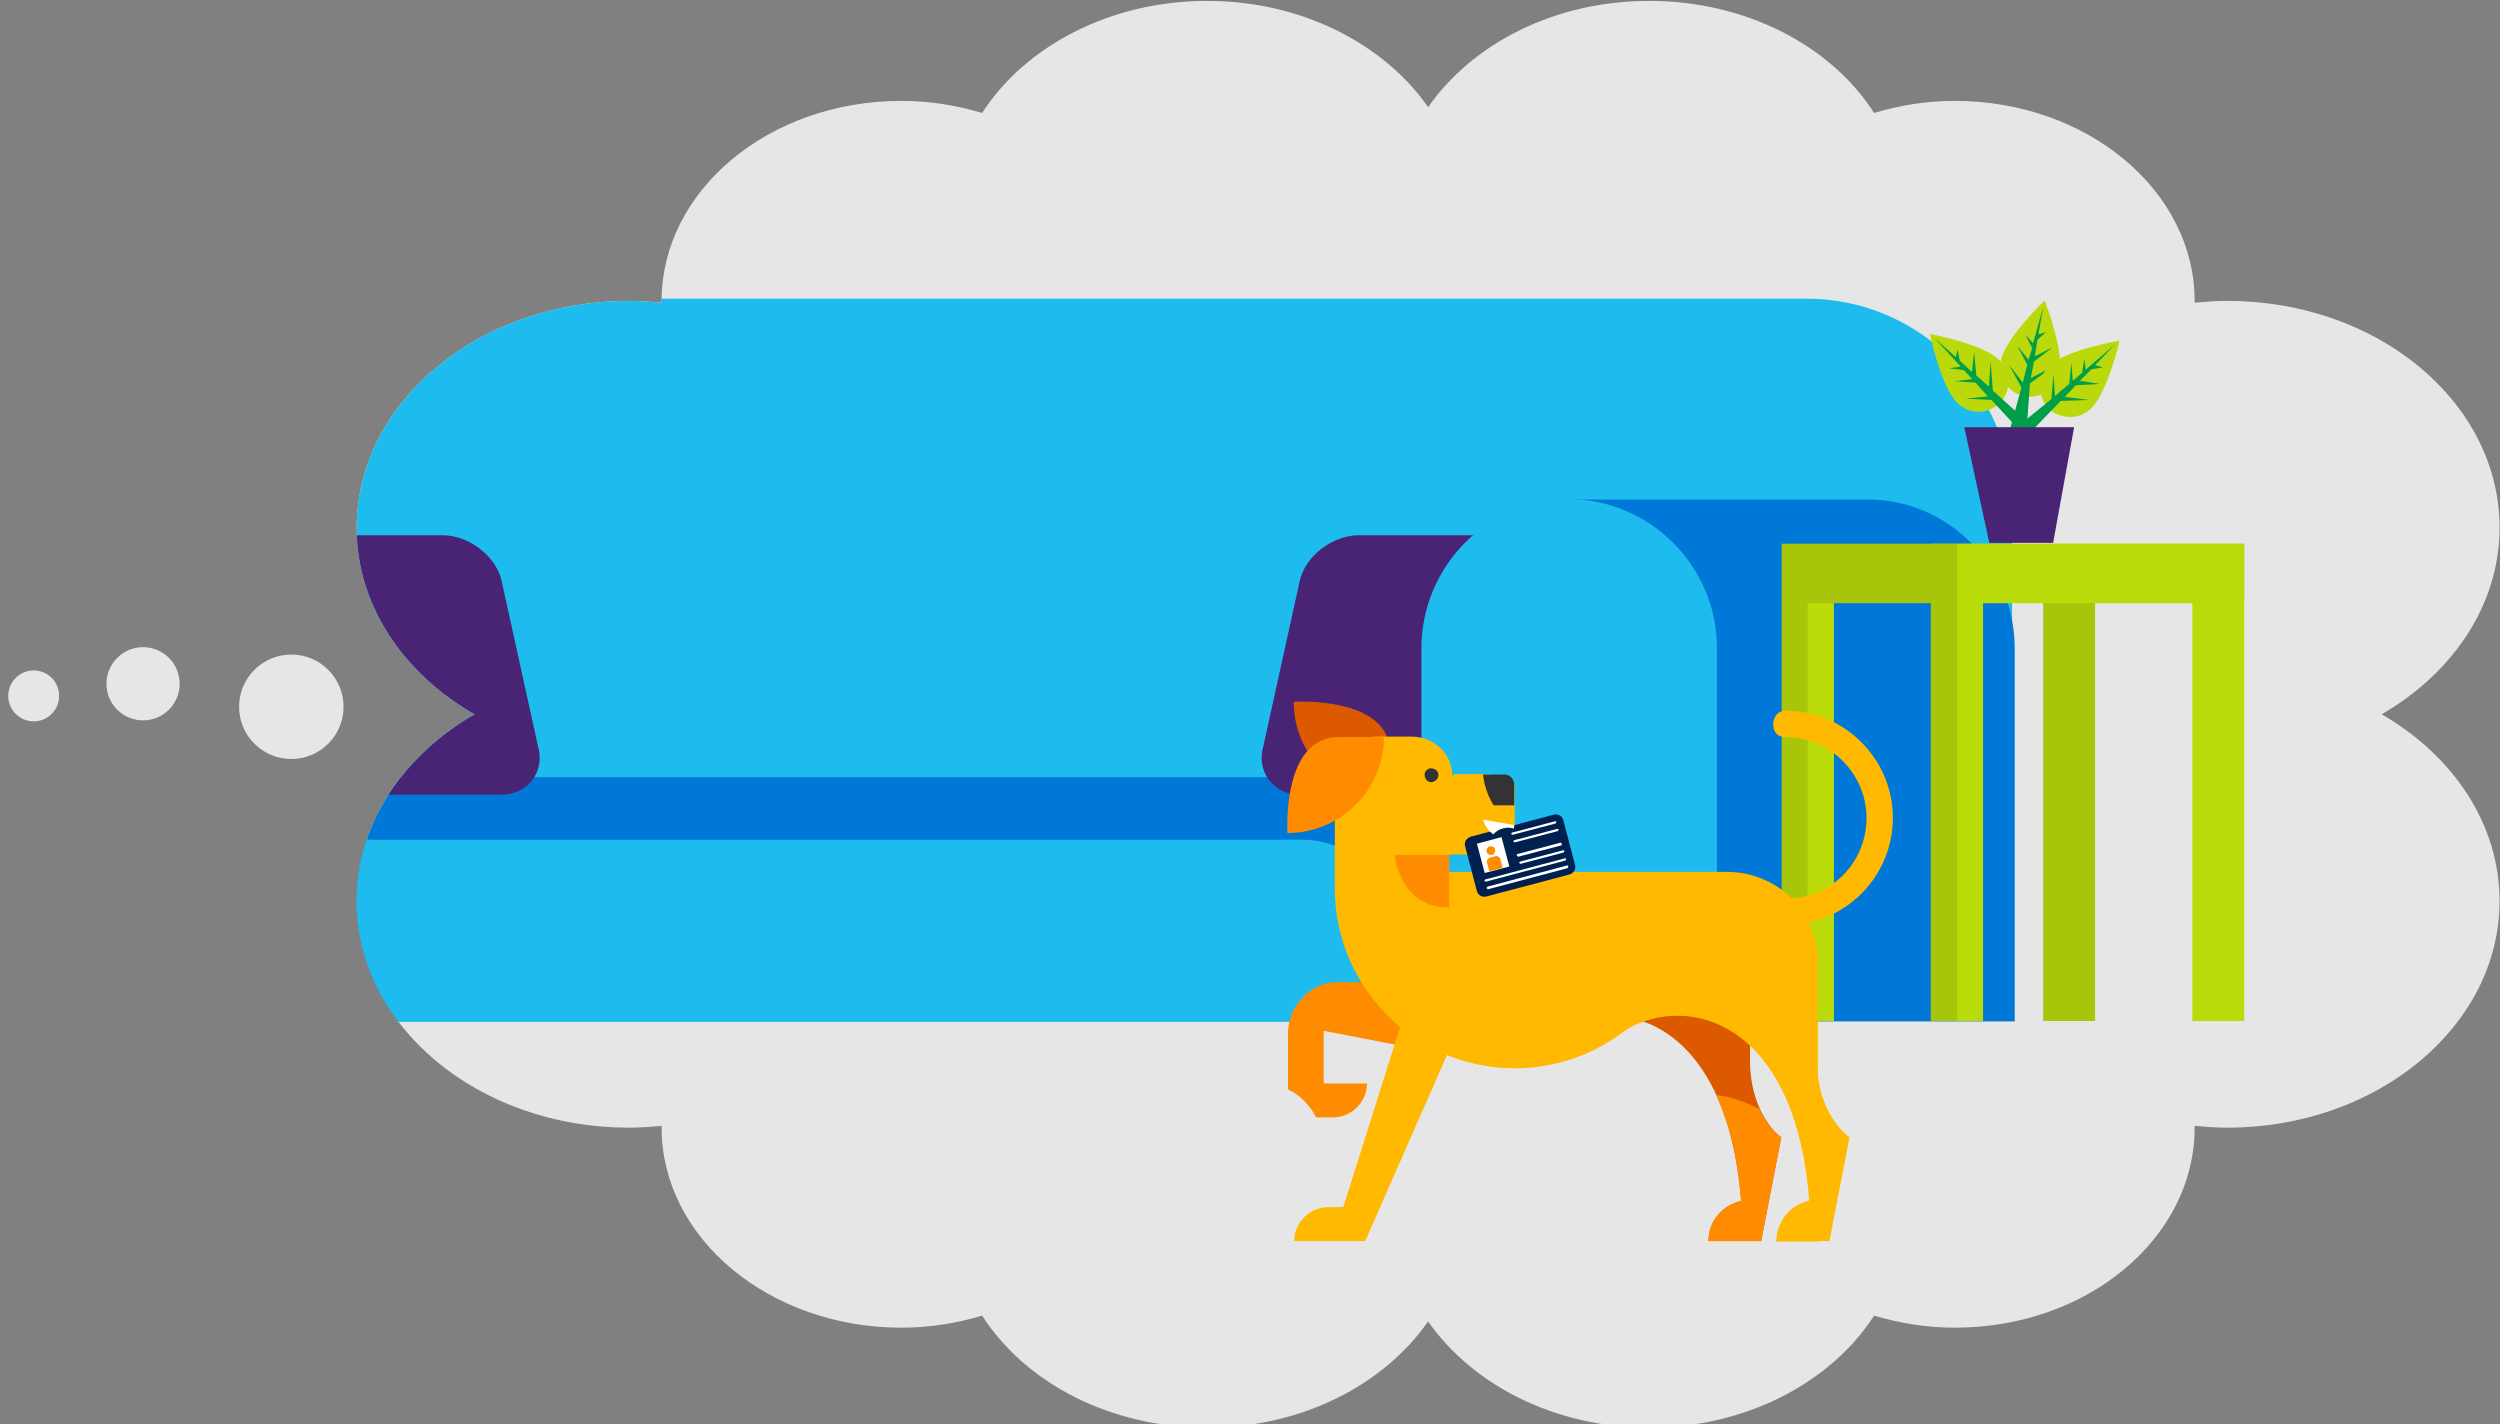 <?xml version="1.0" encoding="utf-8"?>
<!-- Generator: Adobe Illustrator 19.2.1, SVG Export Plug-In . SVG Version: 6.00 Build 0)  -->
<svg version="1.1" xmlns="http://www.w3.org/2000/svg" xmlns:xlink="http://www.w3.org/1999/xlink" x="0px" y="0px"
	 viewBox="0 0 560 319" enable-background="new 0 0 560 319" xml:space="preserve">
<rect x="0" y="0" width="560" height="319" fill="#808080" stroke="none"/>
<g id="MFA_with_mobile_problem">
</g>
<g id="desktop_management_problem">
	<g>
		<path fill="#E6E6E6" d="M533.5,160c15.9-9.2,26.4-24.5,26.4-41.8c0-28.1-27.3-50.8-61-50.8c-2.5,0-4.9,0.2-7.3,0.4
			c0-0.1,0-0.2,0-0.4c0-24.7-24.1-44.8-53.7-44.8c-6.4,0-12.4,1-18.1,2.7c-9.6-15-28.6-25.1-50.4-25.1c-21.2,0-39.6,9.6-49.5,23.8
			c-9.9-14.2-28.4-23.8-49.5-23.8c-21.8,0-40.8,10.2-50.4,25.1c-5.7-1.7-11.7-2.7-18.1-2.7c-29.7,0-53.7,20.1-53.7,44.8
			c0,0.1,0,0.3,0,0.4c-2.4-0.2-4.8-0.4-7.3-0.4c-33.7,0-61,22.8-61,50.8c0,17.4,10.5,32.7,26.4,41.8c-15.9,9.2-26.4,24.5-26.4,41.8
			c0,28.1,27.3,50.8,61,50.8c2.5,0,4.9-0.2,7.3-0.4c0,0.1,0,0.2,0,0.4c0,24.7,24.1,44.8,53.7,44.8c6.4,0,12.4-1,18.1-2.7
			c9.6,15,28.6,25.1,50.4,25.1c21.2,0,39.6-9.6,49.5-23.8c9.9,14.2,28.4,23.8,49.5,23.8c21.8,0,40.8-10.2,50.4-25.1
			c5.7,1.7,11.7,2.7,18.1,2.7c29.7,0,53.7-20.1,53.7-44.8c0-0.1,0-0.3,0-0.4c2.4,0.2,4.8,0.4,7.3,0.4c33.7,0,61-22.8,61-50.8
			C559.9,184.5,549.4,169.2,533.5,160z"/>
		<g>
			
				<ellipse transform="matrix(0.707 -0.707 0.707 0.707 -92.828 92.566)" fill="#E6E6E6" cx="65.3" cy="158.3" rx="11.7" ry="11.7"/>
			
				<ellipse transform="matrix(0.707 -0.707 0.707 0.707 -98.96 67.548)" fill="#E6E6E6" cx="32.1" cy="153.2" rx="8.2" ry="8.2"/>
			
				<ellipse transform="matrix(0.707 -0.707 0.707 0.707 -108.048 51.033)" fill="#E6E6E6" cx="7.6" cy="155.9" rx="5.7" ry="5.7"/>
		</g>
		<g>
			<defs>
				<path id="SVGID_5_" d="M533.5,160c15.9-9.2,26.4-24.5,26.4-41.8c0-28.1-27.3-50.8-61-50.8c-2.5,0-4.9,0.2-7.3,0.4
					c0-0.1,0-0.2,0-0.4c0-24.7-24.1-44.8-53.7-44.8c-6.4,0-12.4,1-18.1,2.7c-9.6-15-28.6-25.1-50.4-25.1c-21.2,0-39.6,9.6-49.5,23.8
					c-9.9-14.2-28.4-23.8-49.5-23.8c-21.8,0-40.8,10.2-50.4,25.1c-5.7-1.7-11.7-2.7-18.1-2.7c-29.7,0-53.7,20.1-53.7,44.8
					c0,0.1,0,0.3,0,0.4c-2.4-0.2-4.8-0.4-7.3-0.4c-33.7,0-61,22.8-61,50.8c0,17.4,10.5,32.7,26.4,41.8
					c-15.9,9.2-26.4,24.5-26.4,41.8c0,28.1,27.3,50.8,61,50.8c2.5,0,4.9-0.2,7.3-0.4c0,0.1,0,0.2,0,0.4c0,24.7,24.1,44.8,53.7,44.8
					c6.4,0,12.4-1,18.1-2.7c9.6,15,28.6,25.1,50.4,25.1c21.2,0,39.6-9.6,49.5-23.8c9.9,14.2,28.4,23.8,49.5,23.8
					c21.8,0,40.8-10.2,50.4-25.1c5.7,1.7,11.7,2.7,18.1,2.7c29.7,0,53.7-20.1,53.7-44.8c0-0.1,0-0.3,0-0.4c2.4,0.2,4.8,0.4,7.3,0.4
					c33.7,0,61-22.8,61-50.8C559.9,184.5,549.4,169.2,533.5,160z"/>
			</defs>
			<clipPath id="SVGID_2_">
				<use xlink:href="#SVGID_5_"  overflow="visible"/>
			</clipPath>
			<g clip-path="url(#SVGID_2_)">
				<g>
					<path fill="#1EBBEE" d="M450.7,228.7V113c0-25.3-20.7-46.1-46-46.1H59.5c-25.9,0-46,20.7-46,46.1v115.7H450.7z"/>
					<path fill="#0078D7" d="M46.2,111.9h-66.7v116.9h33.9h32.8H79v-83.5C79,126.8,64.6,111.9,46.2,111.9"/>
					<path fill="#1EBBEE" d="M12.3,228.7v-83.5c0-18.4-14.4-33.4-32.8-33.4s-32.8,15-32.8,33.4v83.5H12.3z"/>
					<path fill="#0078D7" d="M346.6,228.7v-36.8c0-9.8-8.1-17.8-17.8-17.8H75.6c-9.8,0-18.4,8.1-18.4,17.8v36.8H346.6z"/>
					<path fill="#1EBBEE" d="M310.3,228.9v-23c0-9.8-8.1-17.8-18.4-17.8H38.7c-9.8,0-17.8,8.1-17.8,17.8v23H310.3z"/>
					<path fill="#492474" d="M112.4,130.3c-1.2-5.8-7.5-10.4-13.2-10.4H61.8c-5.8,0-9.8,4.6-8.6,10.4l8.6,36.8
						c1.2,5.8,6.9,10.9,13.2,10.9h37.4c5.8,0,9.8-5.2,8.1-10.9L112.4,130.3z"/>
					<path fill="#492474" d="M291.1,130.3c1.2-5.8,7.5-10.4,13.2-10.4h37.4c5.8,0,9.8,4.6,8.6,10.4l-8.6,36.8
						c-1.2,5.8-6.9,10.9-13.2,10.9h-37.4c-5.8,0-9.8-5.2-8.1-10.9L291.1,130.3z"/>
					<g>
						<path fill="#0078D7" d="M418.5,111.9h-67.3v116.9h33.9h33.4h32.8v-83.5C451.3,126.8,436.3,111.9,418.5,111.9"/>
						<path fill="#1EBBEE" d="M384.6,228.7v-83.5c0-18.4-15-33.4-33.4-33.4c-17.8,0-32.8,15-32.8,33.4v83.5H384.6z"/>
					</g>
				</g>
				<g>
					<polygon fill="#BADB0A" points="502.7,121.8 502.7,135.1 469.3,135.1 469.3,228.7 457.7,228.7 457.7,135.1 410.8,135.1 
						410.8,228.7 399.1,228.7 399.1,135.1 399.1,134 399.1,121.8 					"/>
					<polygon fill="#BADB0A" points="502.7,121.8 502.7,133.8 502.7,135.1 502.7,228.7 491.1,228.7 491.1,135.1 444.2,135.1 
						444.2,228.7 432.5,228.7 432.5,135.1 432.5,133.8 432.5,121.8 					"/>
					<polygon opacity="0.1" points="438.4,121.8 438.4,133.8 438.4,135.1 438.4,228.7 432.5,228.7 432.5,135.1 404.9,135.1 
						404.9,228.7 399.1,228.7 399.1,135.1 399.1,133.8 399.1,121.8 					"/>
					<rect x="457.6" y="135.1" opacity="0.1" width="11.7" height="93.6"/>
					<g>
						<g>
							<path fill="#BAD80A" d="M447.9,80.7c-3.7-3.7-15.6-5.9-15.6-5.9s2.4,11.8,6.2,15.5c2.6,2.6,6.9,2.6,9.5-0.1
								C450.6,87.5,450.5,83.3,447.9,80.7"/>
							<polygon fill="#009E49" points="445.9,81 445.5,86.6 442.7,84.1 442.2,78.8 441.7,83.3 439,80.8 438.5,78.3 438.1,80 
								433.4,75.8 439.2,82.1 436.6,82.5 439.9,82.9 441.8,84.9 437.8,85.4 442.5,85.7 445.3,88.8 440.3,89.3 446.1,89.6 451,94.9 
								455.7,95.9 446.4,87.5 							"/>
						</g>
						<g>
							<path fill="#BAD80A" d="M461.3,83.6c1.1-5.1-3.3-16.3-3.3-16.3s-8.7,8.3-9.8,13.4c-0.8,3.6,1.5,7.2,5.1,8
								C456.9,89.5,460.5,87.2,461.3,83.6"/>
							<polygon fill="#009E49" points="459.9,82.1 454.9,84.7 455.6,81 459.8,77.8 455.8,79.8 456.4,76.1 458.3,74.4 456.6,74.9 
								457.7,68.7 455.4,76.9 453.7,75 455.2,78 454.4,80.6 451.9,77.5 454.1,81.7 453.1,85.7 450,81.7 452.8,86.8 449.9,97.4 
								454.1,94.4 454.7,85.9 							"/>
						</g>
						<g>
							<path fill="#BAD80A" d="M468.3,91.6c3.8-3.6,6.5-15.3,6.5-15.3s-11.9,2-15.7,5.6c-2.7,2.5-2.8,6.8-0.3,9.5
								C461.4,94,465.6,94.1,468.3,91.6"/>
							<polygon fill="#009E49" points="468,89.6 462.5,88.9 465,86.3 470.4,86 465.9,85.3 468.5,82.7 471.1,82.3 469.3,81.8 
								473.7,77.2 467.2,82.8 466.9,80.3 466.4,83.5 464.3,85.3 464,81.3 463.5,86 460.3,88.7 460,83.7 459.5,89.4 451.5,95.9 
								455.7,95.9 461.6,89.8 							"/>
						</g>
					</g>
					<polygon fill="#492474" points="445.6,121.6 440,95.7 464.6,95.7 459.9,121.6 					"/>
				</g>
			</g>
		</g>
		<g>
			<path fill="#FF8C00" d="M322.9,236l5.9-16h-29.2c-5.9,0-11.1,5.2-11.1,11.5V244c2.8,1.4,4.9,3.5,6.3,6.3h1.7h2.1
				c4.2,0,7.6-3.5,7.6-7.6h-9.7v-11.8L322.9,236z"/>
			<path fill="#DD5900" d="M399,254.8c0,0-7-4.9-7-17.4v-4.9v-2.8l-5.2-21.9h-38.2c0,0-10.1,30.2,0,23.3
				c13.2-8.7,38.2-3.5,41.4,37.9c-4.2,1-7.3,4.5-7.3,9h9.4h2.4L399,254.8z"/>
			<path fill="#DD5900" d="M311.4,178.7c-11.8,0-21.6-9.4-21.6-21.5c0,0,21.6-1.4,21.6,11.5V178.7z"/>
			<path fill="#FFB900" d="M386.8,195.3h-40h-6.3h-21.2v1.7l-2.1-2.8c2.1-0.3,4.2-1.4,5.6-2.8H333c3.5,0,6.3-3.1,6.3-6.6v-9h-1.4
				c-1.4-1.4-3.1-2.4-4.9-2.4h-7c-0.3,0-0.3,0.3-0.7,0.3c0-4.9-4.2-8.7-9-8.7h-8c-5.2,0-9,4.2-9,9v3.8h-0.3v21.2
				c0,22.2,18.1,40.3,40.3,40.3c16,0,29.9-9.4,36.2-22.6c1.4-0.3,2.8-0.3,4.2-0.3c14.9,0,27.1,11.8,27.5,26.8v-28.1
				C407,204,398,195.3,386.8,195.3"/>
			<rect x="311.4" y="190.1" fill="#FFB900" width="13.2" height="20.5"/>
			
				<rect x="311.4" y="190.1" opacity="0" fill="none" stroke="#FFFFFF" stroke-width="0.348" stroke-linecap="round" stroke-linejoin="round" stroke-miterlimit="10" width="13.2" height="20.5"/>
			<rect x="299.2" y="184.9" fill="#FFB900" width="13.2" height="5.2"/>
			
				<rect x="299.2" y="184.9" opacity="0" fill="none" stroke="#FFFFFF" stroke-width="0.348" stroke-linecap="round" stroke-linejoin="round" stroke-miterlimit="10" width="13.2" height="5.2"/>
			<path fill="#333333" d="M322.2,173.5c0,1-0.7,1.7-1.7,1.7c-0.7,0-1.4-0.7-1.4-1.7c0-0.7,0.7-1.4,1.4-1.4
				C321.5,172.1,322.2,172.8,322.2,173.5"/>
			<path fill="#FF8C00" d="M324.6,191.5h-12.2c0,0,1,11.8,12.2,11.8V191.5z"/>
			<path fill="#FF8C00" d="M310,165.1c0,11.8-9.7,21.5-21.6,21.5c0,0-1.4-21.5,11.5-21.5H310z"/>
			<polygon fill="#FFB900" points="305.8,278 298.5,278 314.5,227.3 328.1,227.3 			"/>
			
				<polygon opacity="0" fill="none" stroke="#FFFFFF" stroke-width="0.348" stroke-linecap="round" stroke-linejoin="round" stroke-miterlimit="10" points="
				305.8,278 298.5,278 314.5,227.3 328.1,227.3 			"/>
			<path fill="#FFB900" d="M400,207.2c-1.7,0-2.8-1.4-2.8-2.8c0-1.7,1-3.1,2.8-3.1c10.1,0,18.1-8,18.1-18.1c0-9.7-8-18.1-18.1-18.1
				c-1.7,0-2.8-1-2.8-2.8c0-1.7,1-3.1,2.8-3.1c13.2,0,24,10.8,24,24S413.3,207.2,400,207.2"/>
			<path fill="#FFB900" d="M405.6,278c0-49.3-27.5-56.3-42.1-46.9c-10.1,6.9,0-23.3,0-23.3h38.6l4.9,21.9V244l5.2,20.8L405.6,278z"
				/>
			<path fill="#FFB900" d="M407,237.4v-4.9l-7.3,3.8v6.9c0,0,7.3,13.2,7.3,24.3V278h2.8l4.5-23.3C414.3,254.8,407,249.9,407,237.4"
				/>
			<path fill="#FFB900" d="M407.3,268.7c-5.2,0-9.4,4.2-9.4,9.4h9.4V268.7z"/>
			<path fill="#FFB900" d="M297.5,270.4c-4.2,0-7.6,3.5-7.6,7.6h14.3l3.5-7.6H297.5z"/>
			<path fill="#333333" d="M339.2,180.4v-4.5c0-1.4-1-2.4-2.1-2.4h-4.9c0,0,0.3,3.8,2.4,6.9H339.2z"/>
			<path fill="#FF8C00" d="M390,269c-4.2,1-7.3,4.5-7.3,9h9.4h2.4l4.5-23.3c0,0-2.8-1.7-4.9-6.3c-2.8-1.4-6.3-2.8-9.7-3.1
				C387.2,251.3,389.3,259.3,390,269"/>
		</g>
		<g>
			<path fill="#002050" d="M352.8,193.7c0.3,1-0.3,1.9-1.3,2.2l-18.5,4.9c-1,0.3-2-0.3-2.2-1.3l-2.6-9.9c-0.3-1,0.3-1.9,1.3-2.2
				l18.5-4.9c1-0.3,2,0.3,2.2,1.3L352.8,193.7z"/>
			
				<rect x="331.4" y="188.1" transform="matrix(0.967 -0.257 0.257 0.967 -37.975 92.257)" fill="#FFFFFF" width="5.7" height="6.8"/>
			
				<rect x="331.4" y="188.1" transform="matrix(0.967 -0.257 0.257 0.967 -37.975 92.257)" opacity="0" fill="none" stroke="#FFFFFF" stroke-width="0.113" stroke-linecap="round" stroke-linejoin="round" stroke-miterlimit="10" width="5.7" height="6.8"/>
			<path fill="#FFFFFF" d="M348.3,184.5l-9.5,2.5c-0.1,0-0.2-0.1-0.3-0.2c0-0.1,0.1-0.2,0.2-0.3l9.5-2.5c0.2-0.1,0.4,0,0.4,0.1
				C348.6,184.3,348.6,184.4,348.3,184.5"/>
			<path fill="#FFFFFF" d="M348.8,186.2l-9.5,2.5c-0.1,0-0.2-0.1-0.3-0.2c0-0.1,0.1-0.2,0.2-0.3l9.5-2.5c0.2-0.1,0.4,0,0.4,0.1
				C349.1,186,349,186.2,348.8,186.2"/>
			<path fill="#FFFFFF" d="M349.6,189.4l-9.5,2.5c-0.1,0-0.2-0.1-0.3-0.2c-0.1-0.2,0-0.4,0.1-0.4l9.5-2.5c0.2-0.1,0.4,0,0.4,0.2
				C349.9,189.2,349.9,189.3,349.6,189.4"/>
			<path fill="#FFFFFF" d="M350.1,191l-9.5,2.5c-0.1,0-0.2-0.1-0.3-0.2c0-0.1,0.1-0.2,0.2-0.3l9.5-2.5c0.2-0.1,0.4,0,0.4,0.1
				C350.4,190.8,350.3,191,350.1,191"/>
			<path fill="#FFFFFF" d="M350.5,192.8l-17.7,4.7c-0.1,0-0.2-0.1-0.3-0.2c0-0.1,0.1-0.2,0.2-0.3l17.7-4.7c0.2-0.1,0.4,0,0.4,0.1
				C350.8,192.6,350.8,192.7,350.5,192.8"/>
			<path fill="#FFFFFF" d="M351,194.5l-17.7,4.7c-0.1,0-0.2-0.1-0.3-0.3c0-0.1,0.1-0.2,0.2-0.3l17.7-4.7c0.2-0.1,0.4,0,0.4,0.1
				C351.3,194.3,351.2,194.4,351,194.5"/>
			<path fill="#FF8C00" d="M334.9,190.3c0.1,0.5-0.2,1.1-0.7,1.2c-0.5,0.1-1.1-0.2-1.2-0.7c-0.1-0.5,0.2-1.1,0.7-1.2
				S334.8,189.7,334.9,190.3"/>
			<path fill="#FF8C00" d="M336.6,194.4l-0.5-1.9c-0.1-0.5-0.7-0.9-1.2-0.7l-1.1,0.3c-0.5,0.1-0.9,0.7-0.7,1.2l0.5,1.9L336.6,194.4z
				"/>
		</g>
		<path fill="#FFFFFF" d="M334.5,186.9c0.8-0.9,2-1.5,3.3-1.5c0.5,0,0.9,0.1,1.3,0.2c0.1-0.5,0.1-0.8,0.1-0.8l-7-1.2
			C332.6,185,333.4,186.1,334.5,186.9z"/>
	</g>
</g>
</svg>
